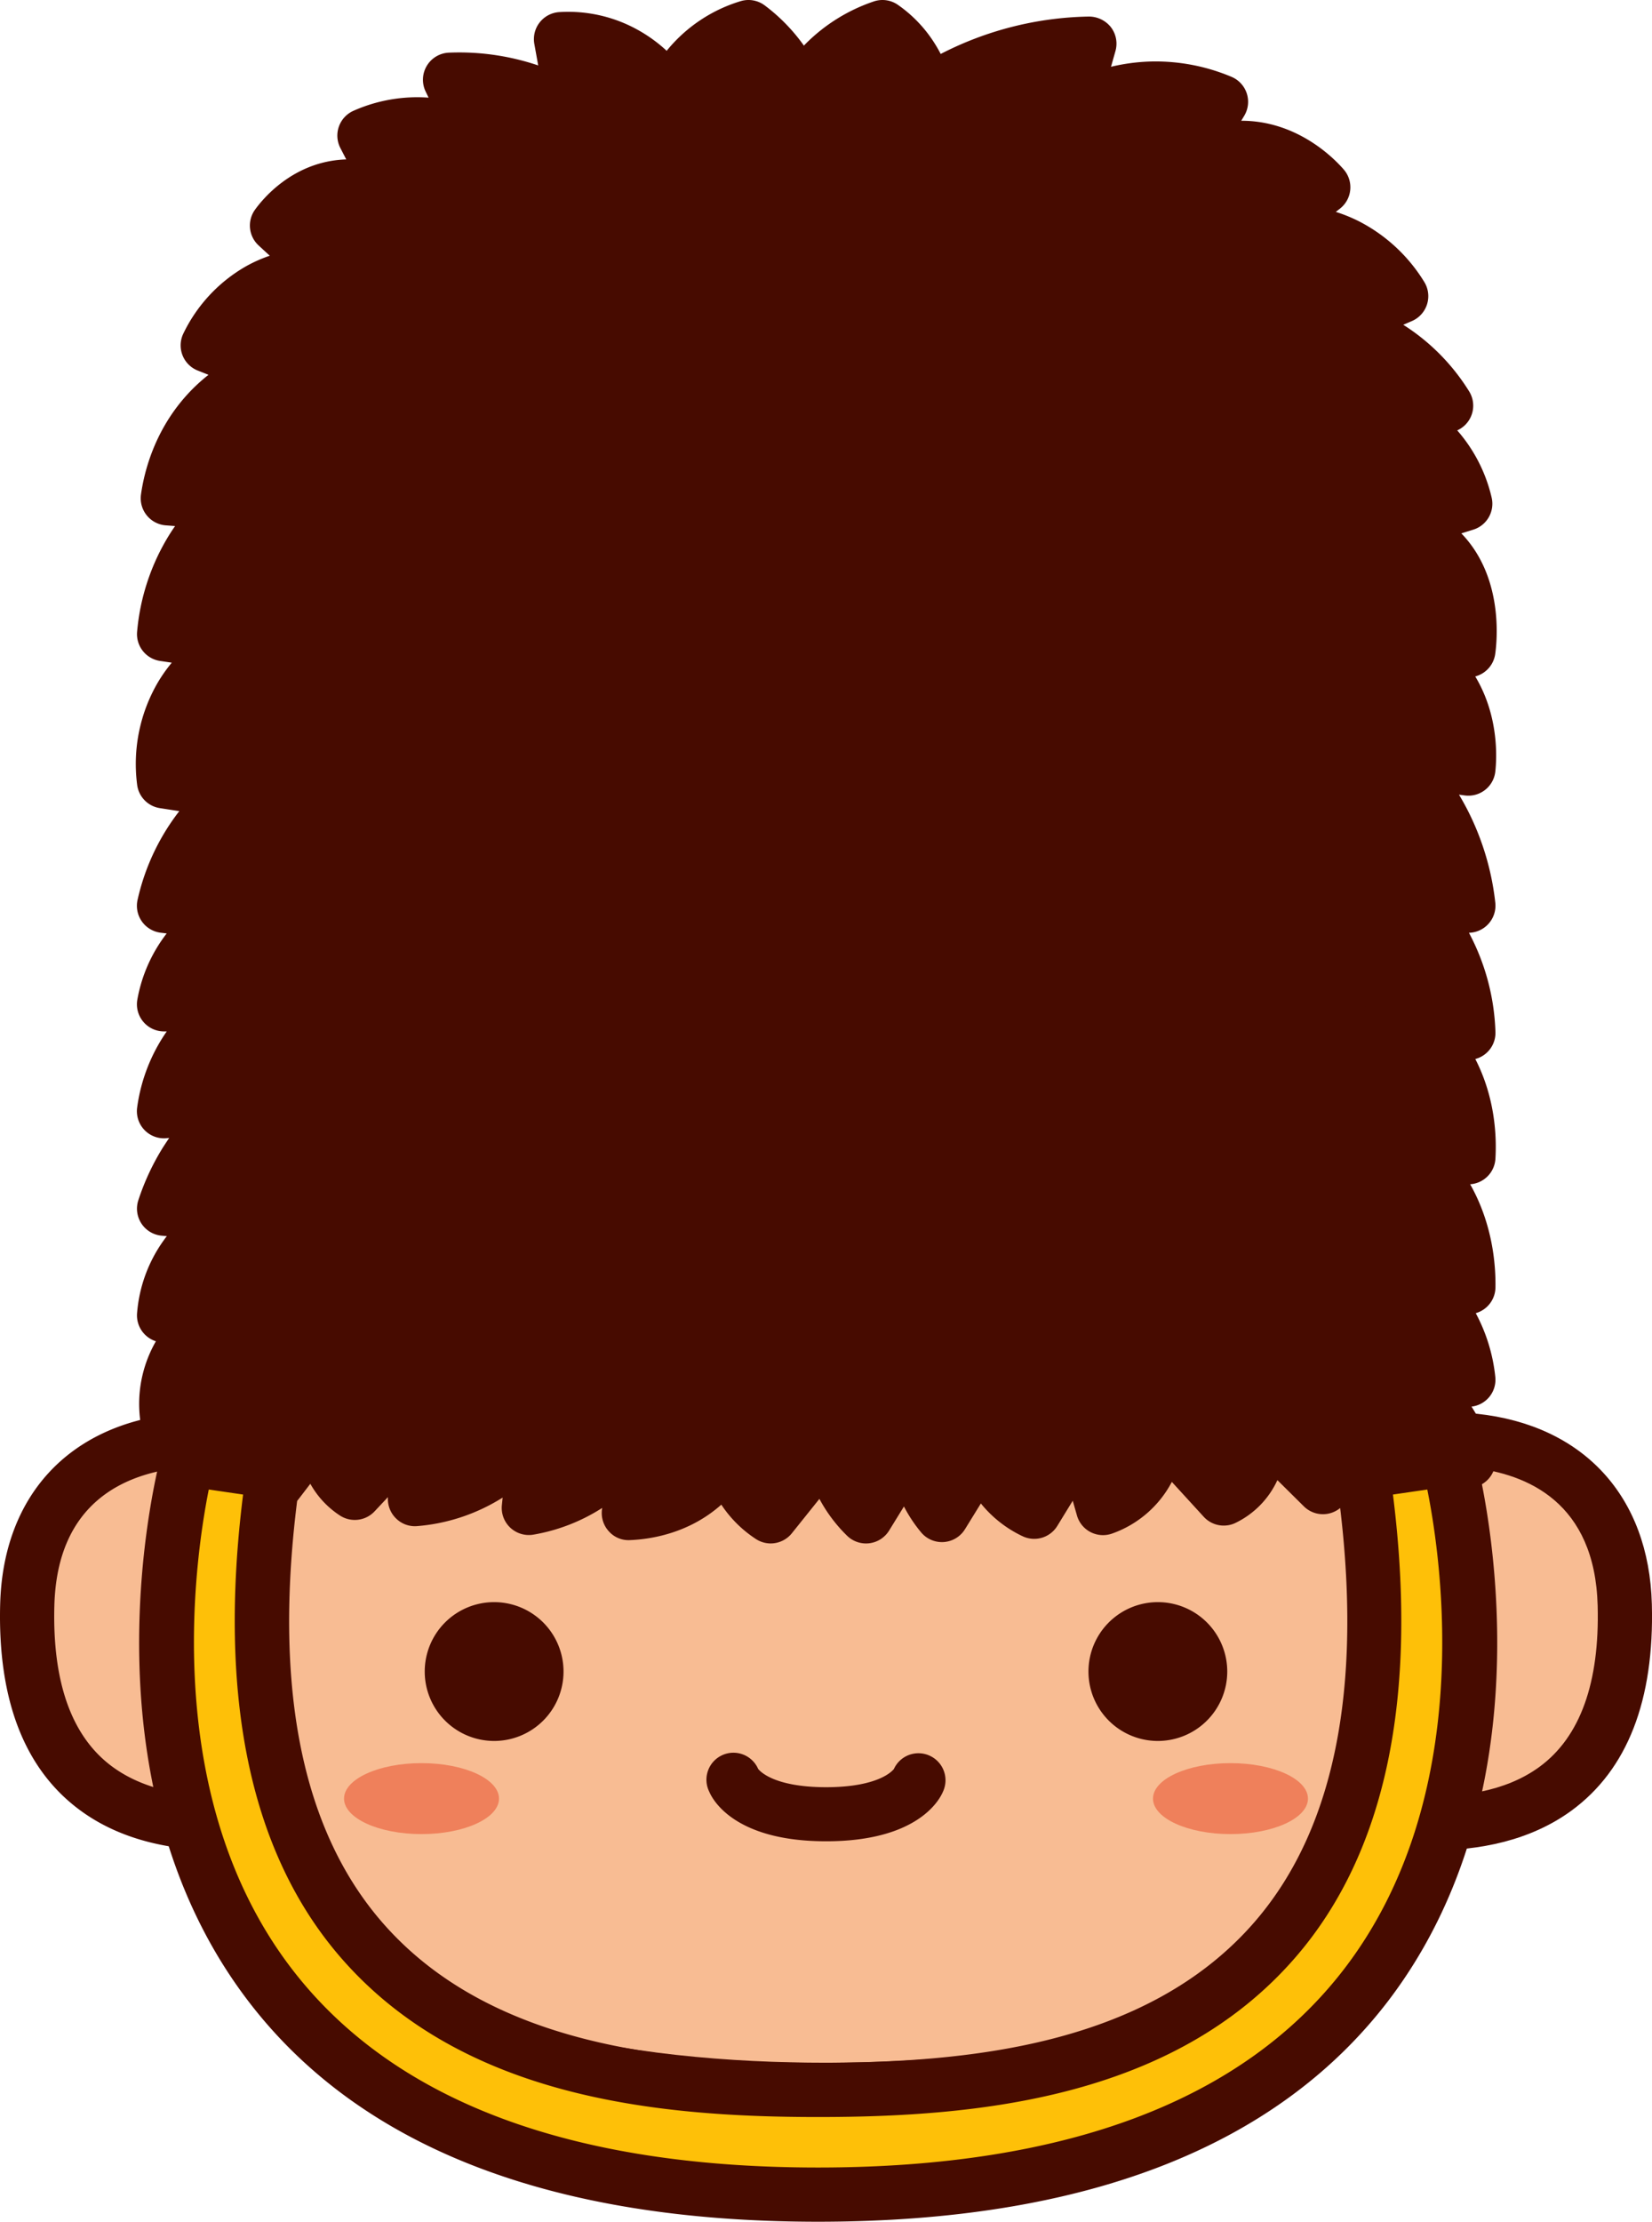 <svg xmlns="http://www.w3.org/2000/svg" width="803.19" height="1080" viewBox="0 0 803.19 1080"><g id="Layer_2" data-name="Layer 2"><g id="Great_Britain01_256782324"><g id="Great_Britain01_256782324-2" data-name="Great_Britain01_256782324"><path d="M789.94 780.18c-3.09-116.34-161.05-85-172.07-39.67-7.45 30.6-48.32 52.38-48.32 52.38l67.1 83.74S794 931.44 789.94 780.18z" fill="#f8bc93"/><path d="M696.2 899.49c-33.37.0-61.92-9.73-63.89-10.41l-3.58-1.25-79.4-99.1 14-7.47c9.92-5.32 36.78-23.6 41.72-43.87 8.42-34.68 66.63-55.06 113-50.15 51.87 5.52 83.68 40.13 85.07 92.58h0c1.25 46.72-11.92 80.49-39.13 100.37C743.7 895 718.84 899.49 696.2 899.49zm-51.78-34.23c14.38 4.25 70.17 18.43 104.07-6.39 19.76-14.48 29.28-40.84 28.28-78.34h0c-1.33-50.17-34.19-64.17-61.52-67.07-40.85-4.36-81 15.44-84.58 30.16-5.8 23.86-27.29 42.45-41.62 52.53z" fill="#470b00"/><path d="M13.25 780.18c3.09-116.34 161.05-85 172.07-39.67 7.45 30.6 48.32 52.38 48.32 52.38l-67.09 83.74S9.23 931.44 13.25 780.18z" fill="#f8bc93"/><path d="M107 899.49c-22.64.0-47.49-4.48-67.77-19.3C12 860.31-1.16 826.54.08 779.82c1.39-52.45 33.2-87.05 85.07-92.58 46.36-4.89 104.55 15.47 113 50.15 5 20.4 31.79 38.59 41.71 43.87l14 7.47-79.4 99.1-3.58 1.25C168.91 889.76 140.36 899.49 107 899.49zM99.6 712.84a109.13 109.13.0 0 0-11.66.62c-27.33 2.91-60.18 16.9-61.51 67.07h0c-1 37.5 8.51 63.86 28.28 78.34 33.88 24.81 89.68 10.64 104.06 6.39l55.37-69.11c-14.33-10.08-35.82-28.67-41.62-52.53C169.28 730.3 136.12 712.84 99.6 712.84z" fill="#470b00"/><path d="M683.06 662.53C644.54 556.85 512 515.82 401.6 515.82s-242.95 41-281.47 146.71c-102.27 280.54 85.76 353.4 281.47 353.4S785.32 943.07 683.06 662.53z" fill="#f8bc93"/><path d="M401.6 1029.1c-97.92.0-227.51-18.39-288.85-106-44.34-63.35-46-152.52-5-265C149.55 543.33 292.17 502.64 401.6 502.64s252 40.69 293.85 155.38h0c41 112.52 39.33 201.69-5 265C629.1 1010.71 499.51 1029.1 401.6 1029.1zm0-500.1c-100.92.0-231.95 36.15-269.09 138-37.9 104-37.28 185 1.83 240.91 54.83 78.35 175.6 94.8 267.26 94.8S614 986.3 668.85 908C708 852.06 708.58 771 670.68 667h0C633.54 565.15 502.51 529 401.6 529z" fill="#470b00"/><path d="M13.25 780.18h0z" fill="#470b00"/><path d="M13.28 793.35 13.25 767H13.28V793.35z" fill="#470b00"/><path d="M596.68 812.55a33.74 33.74.0 1 0-33.74 33.74A33.75 33.75.0 0 0 596.68 812.55z" fill="#470b00"/><path d="M206.5 812.55a33.74 33.74.0 1 1 33.74 33.74A33.75 33.75.0 0 1 206.5 812.55z" fill="#470b00"/><path d="M635.92 874.32c0 9.53-16.86 17.25-37.67 17.25s-37.67-7.72-37.67-17.25 16.86-17.25 37.67-17.25S635.92 864.79 635.92 874.32z" fill="#ef805b"/><path d="M167.27 874.32c0 9.53 16.87 17.25 37.67 17.25s37.67-7.72 37.67-17.25-16.86-17.25-37.67-17.25S167.27 864.79 167.27 874.32z" fill="#ef805b"/><path d="M452.09 853.5a13.12 13.12.0 0 0-17.44 6.32c-.14.32-.36.57.0.0.0.09-6.11 8.95-33 8.95-26.69.0-32.88-8.68-33.06-8.93v0a13.12 13.12.0 1 0-23.76 11.12h0c1.69 4 12.4 24.1 56.82 24.1s55.12-20.07 56.81-24.1A13.12 13.12.0 0 0 452.09 853.5z" fill="#470b00"/><path d="M397.71 1015.93C286 1015.93 91.32 998.25 133 715.35l-41.69-6.08s-97.6 357.55 306.39 357.55 306.4-357.55 306.4-357.55l-41.7 6.08C704.11 998.25 509.45 1015.93 397.71 1015.93z" fill="#fec008"/><path d="M397.71 1080c-129.49.0-222.7-36.09-277-107.26-83.7-109.6-43.79-260.57-42-267a13.12 13.12.0 0 1 14.61-9.56l41.7 6.08a13.2 13.2.0 0 1 11.14 15c-14.31 97.07-1.08 170 39.32 216.8 52.56 60.87 141.08 68.68 212.33 68.68s159.78-7.81 212.34-68.68c40.4-46.79 53.63-119.73 39.32-216.8a13.2 13.2.0 0 1 11.14-15l41.69-6.08a13.2 13.2.0 0 1 14.62 9.56c1.74 6.38 41.64 157.35-42.05 267C620.42 1043.91 527.2 1080 397.71 1080zM101.5 724.07c-7.18 36-23.18 149.94 40.21 232.8 49.11 64.22 135.25 96.78 256 96.78s207-32.61 256.11-96.91c63.43-83.06 47.34-196.77 40.12-232.67l-16.7 2.44c12.35 98.57-3.52 174.15-47.24 224.78-59.55 69-155.42 77.81-232.29 77.81S225 1020.26 165.43 951.29c-43.72-50.63-59.59-126.21-47.24-224.78z" fill="#470b00"/><path d="M389 46.36a75.29 75.29.0 0 1 12-15.82 71.54 71.54.0 0 1 28-17.36 52.09 52.09.0 0 1 14.24 15 55.51 55.51.0 0 1 7.15 17.31 153.4 153.4.0 0 1 28.32-14.38 149.44 149.44.0 0 1 50.9-9.84q-4.74 16.68-9.47 33.36A82.82 82.82.0 0 1 560.3 43.07a81.7 81.7.0 0 1 33.34 6.42q-9.74 16.13-19.45 32.25A50.7 50.7.0 0 1 602 71.86C625.5 71 640.89 88.14 643.38 91l-28.31 22.82a62.32 62.32.0 0 1 40.12 5.76A67.39 67.39.0 0 1 681.26 144l-33 14.25a81.4 81.4.0 0 1 25.46 9.87 88.44 88.44.0 0 1 29.35 29.11l-34 3.8A53.36 53.36.0 0 1 693 212.55c13.87 11.66 18.15 27.08 19.38 32.37l-36 11.25a42.42 42.42.0 0 1 22 9.85c20.1 17.5 15.78 48.26 15.49 50.09l-37.09-3.19a51.5 51.5.0 0 1 24.69 16.45c14.93 18.1 12.82 40.45 12.4 44.28l-35.55-4.79a111.18 111.18.0 0 1 23.15 30.44 117.79 117.79.0 0 1 12.4 40.95l-36.32-9.68a88.79 88.79.0 0 1 23.92 27.15 96.42 96.42.0 0 1 12.4 44.34l-37.09-10.61a68.21 68.21.0 0 1 22.54 19.4c15.61 20.94 15 44.83 14.55 51.68l-37.09-7.73a74.06 74.06.0 0 1 21.6 19.74c15 20.52 15.63 43.22 15.49 51.13l-32.46-5.88a61.18 61.18.0 0 1 17.74 14.81c11.45 14 14 29.49 14.72 36.09l-34-5.65A95 95 0 0 1 703 688.9 99.3 99.3.0 0 1 713.88 710l-51-18.58c-1.54 3.4-3.31 6.95-5.36 10.6a134.16 134.16.0 0 1-14.34 20.8l-34.26-34a31.52 31.52.0 0 1 1.55 21.39A29.44 29.44.0 0 1 595 728.42L562.61 693a42.26 42.26.0 0 1-4.63 21.4 39 39 0 0 1-21.69 18.65q-5-18-9.94-35.93l-23.56 37.73a42.85 42.85.0 0 1-24.38-31.59q-10.26 16.58-20.51 33.17a57.17 57.17.0 0 1-9.46-16.28 59.62 59.62.0 0 1-3.86-21.39q-11.76 19.15-23.53 38.31a60.83 60.83.0 0 1-14.27-21.85 62.49 62.49.0 0 1-3.5-13.91L374.74 737.1c-3.62-2.37-14.94-10.44-18.11-25.16a37.6 37.6.0 0 1-.77-9.88 55.59 55.59.0 0 1-9.26 14.81c-14.67 16.76-34.86 18.38-40.86 18.62q3.08-20.41 6.14-40.83a83.31 83.31.0 0 1-26.47 27.42 76.78 76.78.0 0 1-28.32 11q1.94-19.6 3.88-39.2A83.13 83.13.0 0 1 241.46 714a78.2 78.2.0 0 1-39.71 14.69l2.13-36.52L172.5 725.63A30.1 30.1.0 0 1 160.64 711c-4.87-12.87.72-24.49 1.58-26.2l-27.44 35.79c-2.19-1.45-17.23-11.8-18.08-29.21a33.05 33.05.0 0 1 1.54-11.52l-28 32.32c-1.51-2.11-13.38-19.2-8.1-41a46.75 46.75.0 0 1 32.21-34.11l-34.61 2.35a57.24 57.24.0 0 1 10.44-28.73A51.49 51.49.0 0 1 119 591l-39.24-3.49a104.23 104.23.0 0 1 10.69-22.84 99.21 99.21.0 0 1 26.23-28l-36.92 3.43a71.17 71.17.0 0 1 13.27-32.76 64.82 64.82.0 0 1 22.88-19.21l-36.15.06c.94-5.28 4.06-18.93 15.32-30.5a52.47 52.47.0 0 1 20.83-13.17l-36.15-4.21a96.79 96.79.0 0 1 13.75-32.26 90.38 90.38.0 0 1 21.63-22.76l-35.38-5.47c-.64-4.94-2.43-23.22 8.38-41.43a59 59 0 0 1 28.54-24.68l-36.92-5.46a93.93 93.93.0 0 1 13.78-41.43 86.28 86.28.0 0 1 20.06-22.22l-32-2.39a78.51 78.51.0 0 1 18.13-40.39 70.3 70.3.0 0 1 33.17-21.39L101 167.84A61.75 61.75.0 0 1 126 141a56.1 56.1.0 0 1 35.49-6.58l-26.8-24.79c1.77-2.48 12.51-17 31.43-18.81a42.66 42.66.0 0 1 27.77 7.4L177.16 65.86a61.47 61.47.0 0 1 56 2.71Q226 53.68 218.8 38.77a106.07 106.07.0 0 1 39.85 5.94 108.66 108.66.0 0 1 20.51 9.8q-3.21-17.73-6.4-35.47a56.45 56.45.0 0 1 30.88 7 61.36 61.36.0 0 1 22.13 21.17 63.21 63.21.0 0 1 9.09-14.78 60.68 60.68.0 0 1 29-19.22 74.32 74.32.0 0 1 15 15A78.49 78.49.0 0 1 389 46.36z" fill="#470b00"/><path d="M374.73 750.28a13.16 13.16.0 0 1-7.21-2.15 58.33 58.33.0 0 1-16.82-16.71c-15.67 13.93-34.13 16.82-44.43 17.24a12.78 12.78.0 0 1-10.35-4.38 13.15 13.15.0 0 1-3.21-10.75l.08-.53-.3.2A89.87 89.87.0 0 1 259.32 746 13.18 13.18.0 0 1 244 731.75l.38-3.77a91.74 91.74.0 0 1-41.53 13.87 13 13 0 0 1-10.28-3.71A13.19 13.19.0 0 1 188.6 728v-.23l-6.5 6.93a13.2 13.2.0 0 1-16.71 2.08 43.77 43.77.0 0 1-14.51-15.5l-5.65 7.37a13.18 13.18.0 0 1-17.76 2.95A58.45 58.45.0 0 1 108.75 711l-8.5 9.82a13.19 13.19.0 0 1-20.66-.91c-2.84-4-16.72-25-10.22-51.81A61.07 61.07.0 0 1 75.8 652a13.19 13.19.0 0 1-9.16-13.61A70 70 0 0 1 79.55 603c.52-.72 1-1.42 1.58-2.1l-2.52-.22a13.19 13.19.0 0 1-11.35-17.25 117.83 117.83.0 0 1 12-25.72c1-1.54 2-3.06 3-4.54l-1.3.12a13.18 13.18.0 0 1-14.28-14.91 84.58 84.58.0 0 1 14.39-37H79.78a13.17 13.17.0 0 1-13-15.49 73.49 73.49.0 0 1 14.27-32.14l-2.82-.34a13.18 13.18.0 0 1-11.34-16 109.32 109.32.0 0 1 15.64-36.67q2.2-3.31 4.64-6.44l-9.43-1.46a13.16 13.16.0 0 1-11.06-11.33 78.65 78.65.0 0 1 10.11-49.85 74.68 74.68.0 0 1 6.73-9.53l-5.7-.84A13.17 13.17.0 0 1 66.66 307.1 107.09 107.09.0 0 1 82.4 259.83q1.32-2.1 2.73-4.11l-4.52-.34a13.19 13.19.0 0 1-12.07-14.94c1.4-10.13 6-29.75 21.25-47.24a84.86 84.86.0 0 1 11.59-11l-5.23-2.07a13.17 13.17.0 0 1-7-18 75.16 75.16.0 0 1 30.4-32.65 69.16 69.16.0 0 1 11.61-5.17l-5.43-5a13.17 13.17.0 0 1-1.77-17.34c3.67-5.13 17.46-22 40.89-24.26 1.18-.11 2.35-.19 3.49-.22l-2.86-5.54a13.19 13.19.0 0 1 6.41-18.11 76.38 76.38.0 0 1 36.49-6.37l-1.42-2.94A13.18 13.18.0 0 1 218.26 25.6a119.76 119.76.0 0 1 43.41 6.21l-1.88-10.43a13.18 13.18.0 0 1 12.13-15.5A69.54 69.54.0 0 1 310 14.47 72.07 72.07.0 0 1 324.14 24.7l.57-.71A73.81 73.81.0 0 1 360 .59a13.17 13.17.0 0 1 11.75 2 88 88 0 0 1 17.64 17.59c.49.65 1 1.31 1.44 2l.93-.95A85.2 85.2.0 0 1 424.85.69a13.12 13.12.0 0 1 11.72 1.68A64.84 64.84.0 0 1 454.42 21.1q1.59 2.5 2.94 5.13A163 163 0 0 1 529.42 8.05a13.65 13.65.0 0 1 10.67 5.14 13.17 13.17.0 0 1 2.23 11.64l-2.16 7.63A94 94 0 0 1 560 29.89a95 95 0 0 1 38.72 7.45 13.17 13.17.0 0 1 6.18 19l-1.42 2.36h.14c26.91.0 44.76 18 49.68 23.68a13.18 13.18.0 0 1-1.67 18.92L649.47 103a74.42 74.42.0 0 1 11.76 4.84 80.17 80.17.0 0 1 31.24 29.22 13.17 13.17.0 0 1-6 19l-4.21 1.82a101.87 101.87.0 0 1 32 32.33 13.17 13.17.0 0 1-5.77 19 75.47 75.47.0 0 1 16.74 32.69 13.18 13.18.0 0 1-8.91 15.56l-5.83 1.82c21.47 22.17 17 55 16.44 58.84a13.18 13.18.0 0 1-9.68 10.7c11.57 19.24 10.48 39.79 9.76 46.24a13.18 13.18.0 0 1-14.86 11.61l-2.8-.37c1.35 2.24 2.64 4.55 3.86 6.89A130.41 130.41.0 0 1 727 438.77a13.19 13.19.0 0 1-12.81 14.66 109.79 109.79.0 0 1 12.88 48.18 13.14 13.14.0 0 1-9.79 13.18c9.73 18.93 10.42 37.87 9.78 48.54a13.2 13.2.0 0 1-12.28 12.35c11 19.48 12.48 39.3 12.3 50.21a13.19 13.19.0 0 1-9.58 12.45 84 84 0 0 1 9.5 30.93 13.16 13.16.0 0 1-11.56 14.5 112.49 112.49.0 0 1 10.81 21.68 13.17 13.17.0 0 1-16.85 17l-40-14.56-.35.64a149.25 149.25.0 0 1-15.75 22.82 13.17 13.17.0 0 1-19.37.9L621.06 719.5a43 43 0 0 1-20.59 20.9 13.18 13.18.0 0 1-15.23-3.09l-15.5-16.95-.08.16a52.53 52.53.0 0 1-29.1 25 13.17 13.17.0 0 1-17-9l-2-7L514 741.85a13.17 13.17.0 0 1-16.79 4.94 57.8 57.8.0 0 1-20.32-15.95l-7.73 12.53a13.17 13.17.0 0 1-21.34 1.5 69.49 69.49.0 0 1-8.33-12.56L432.29 744a13.18 13.18.0 0 1-20.46 2.52 73.29 73.29.0 0 1-13.44-17.91L385 745.32A13.21 13.21.0 0 1 374.73 750.28zm-62.84-68.8a13.18 13.18.0 0 1 13 15.14l-3.35 22.24a39.8 39.8.0 0 0 15.12-10.67 42.76 42.76.0 0 0 7.06-11.32 13.18 13.18.0 0 1 25.27 5.9 24.23 24.23.0 0 0 .49 6.39 23.83 23.83.0 0 0 3.79 8.61L393 693.11a13.17 13.17.0 0 1 23.36 6.48 50 50 0 0 0 2.76 11c.35.91.72 1.81 1.12 2.7l13.13-21.38a13.17 13.17.0 0 1 24.4 6.94A47.05 47.05.0 0 0 459 709.64l8.22-13.3a13.19 13.19.0 0 1 24.19 4.57 30.51 30.51.0 0 0 2.78 8.4 28.68 28.68.0 0 0 4.79 6.82l16.23-26a13.17 13.17.0 0 1 23.88 3.47l5 18.19a24.64 24.64.0 0 0 2.23-3.52 29.05 29.05.0 0 0 3.14-14.67 13.18 13.18.0 0 1 22.89-9.5l23.86 26.11a15.33 15.33.0 0 0 1.59-3.64 18.32 18.32.0 0 0-.9-12.26 13.18 13.18.0 0 1 21.29-14.79l23.48 23.27c1.53-2.35 3-4.74 4.35-7.19 1.84-3.29 3.44-6.51 4.83-9.58a13.19 13.19.0 0 1 16.52-7l15.18 5.53a81.71 81.71.0 0 0-10.35-8.87A13.17 13.17.0 0 1 682 652.05l14 2.31a50.66 50.66.0 0 0-7-11.4A48.1 48.1.0 0 0 675 631.32a13.17 13.17.0 0 1 8.73-24.49l15.58 2.82a67.26 67.26.0 0 0-11.59-27.32A60.67 60.67.0 0 0 670 566.09a13.18 13.18.0 0 1 9.48-24.19L7e2 546.16a61.86 61.86.0 0 0-11.19-27.43 54.94 54.94.0 0 0-18.2-15.67 13.18 13.18.0 0 1 9.86-24.28l17.57 5a80.55 80.55.0 0 0-8-19.54 75.3 75.3.0 0 0-20.37-23.14A13.18 13.18.0 0 1 681 417.83L696.64 422a101.33 101.33.0 0 0-6.86-16.64 97.74 97.74.0 0 0-20.39-26.84A13.18 13.18.0 0 1 680.1 355.8l20.29 2.74a43.12 43.12.0 0 0-9.08-20.78A38.26 38.26.0 0 0 673 325.52a13.18 13.18.0 0 1 5-25.73l23.16 2c-.69-8.23-3.28-18.81-11.34-25.82a28.79 28.79.0 0 0-15.22-6.73 13.18 13.18.0 0 1-2.1-25.64l22.92-7.16a44.19 44.19.0 0 0-10.83-13.8 40.4 40.4.0 0 0-18-8.68 13.18 13.18.0 0 1 1.12-26l9.55-1.07a72.05 72.05.0 0 0-10.2-7.42 68.32 68.32.0 0 0-21.34-8.28 13.18 13.18.0 0 1-2.6-25l17-7.33a50.81 50.81.0 0 0-10.85-7.53 49.08 49.08.0 0 0-31.59-4.52 13.18 13.18.0 0 1-10.76-23.21l16-12.88A36.55 36.55.0 0 0 602.43 85a37.37 37.37.0 0 0-20.49 7.36 13.18 13.18.0 0 1-19-17.46l10.68-17.7a64.61 64.61.0 0 0-13-1A70 70 0 0 0 526.85 66a13.17 13.17.0 0 1-19.34-15l4.27-15.06a136.16 136.16.0 0 0-28.33 7.46 139.8 139.8.0 0 0-25.86 13.14 13.17 13.17.0 0 1-20-8.15 42.49 42.49.0 0 0-5.45-13.2 40.22 40.22.0 0 0-5.47-6.85 58.08 58.08.0 0 0-16.28 11.52 62.18 62.18.0 0 0-9.91 13.06 13.18 13.18.0 0 1-23.7-1.68 65.4 65.4.0 0 0-8.48-15.16 62.74 62.74.0 0 0-7-7.82A46.92 46.92.0 0 0 345 40.8a50.13 50.13.0 0 0-7.18 11.7 13.18 13.18.0 0 1-23.24 1.66 48.17 48.17.0 0 0-17.33-16.62A43.81 43.81.0 0 0 288.84 34l3.28 18.21a13.18 13.18.0 0 1-19.85 13.57 95 95 0 0 0-18-8.61 92.62 92.62.0 0 0-13.74-3.7l4.54 9.4A13.18 13.18.0 0 1 226.67 80a48.88 48.88.0 0 0-16.41-5.85 46.83 46.83.0 0 0-14-.16l9.35 18.13a13.18 13.18.0 0 1-19.15 16.92 29.13 29.13.0 0 0-19.09-5.16 28.43 28.43.0 0 0-13.74 5.24l16.81 15.57a13.18 13.18.0 0 1-10.88 22.71 42.77 42.77.0 0 0-27.11 5 45.7 45.7.0 0 0-11.42 9.1l16.77 6.64a13.18 13.18.0 0 1-1.16 24.9 56.77 56.77.0 0 0-26.92 17.4A62.79 62.79.0 0 0 98.1 230.26l16.5 1.23A13.18 13.18.0 0 1 121.71 255a73.22 73.22.0 0 0-17 18.84 78.39 78.39.0 0 0-9.77 23.33l23.69 3.51a13.18 13.18.0 0 1 3 25.27 45.68 45.68.0 0 0-22.1 19.17 51.29 51.29.0 0 0-6.95 23.34l24.63 3.81A13.17 13.17.0 0 1 123 395.92a77.4 77.4.0 0 0-18.49 19.47 82 82 0 0 0-7.35 13.7l20.31 2.37A13.18 13.18.0 0 1 120.14 457a39.49 39.49.0 0 0-15.59 9.86A42.21 42.21.0 0 0 98.42 475h17.49.0a13.18 13.18.0 0 1 5.89 25 51.79 51.79.0 0 0-18.21 15.31 55.48 55.48.0 0 0-5.93 10l17.8-1.66a13.18 13.18.0 0 1 8.91 23.83 85.83 85.83.0 0 0-22.76 24.27q-1.32 2.13-2.54 4.32l21.09 1.88a13.18 13.18.0 0 1 2.08 25.9 38.11 38.11.0 0 0-21.37 14.65A41.19 41.19.0 0 0 97 625l16.49-1.12A13.18 13.18.0 0 1 118 649.73a33.59 33.59.0 0 0-23 24.55 35.26 35.26.0 0 0-.64 13l13.93-16.09a13.17 13.17.0 0 1 22.52 12.61 19.65 19.65.0 0 0-.94 6.88 20.3 20.3.0 0 0 3.48 10.07l18.42-24A13.18 13.18.0 0 1 174 690.68c-.41.8-3.79 7.93-1.17 15.32l21.42-22.82A13.17 13.17.0 0 1 217 693l-1.13 19.54a64.58 64.58.0 0 0 17.81-9.13 69.56 69.56.0 0 0 16.39-17 13.18 13.18.0 0 1 24 8.76l-1.91 19.29a64.74 64.74.0 0 0 6.17-3.47 70.29 70.29.0 0 0 22.25-23.09A13.2 13.2.0 0 1 311.89 681.48z" fill="#470b00"/></g></g></g></svg>